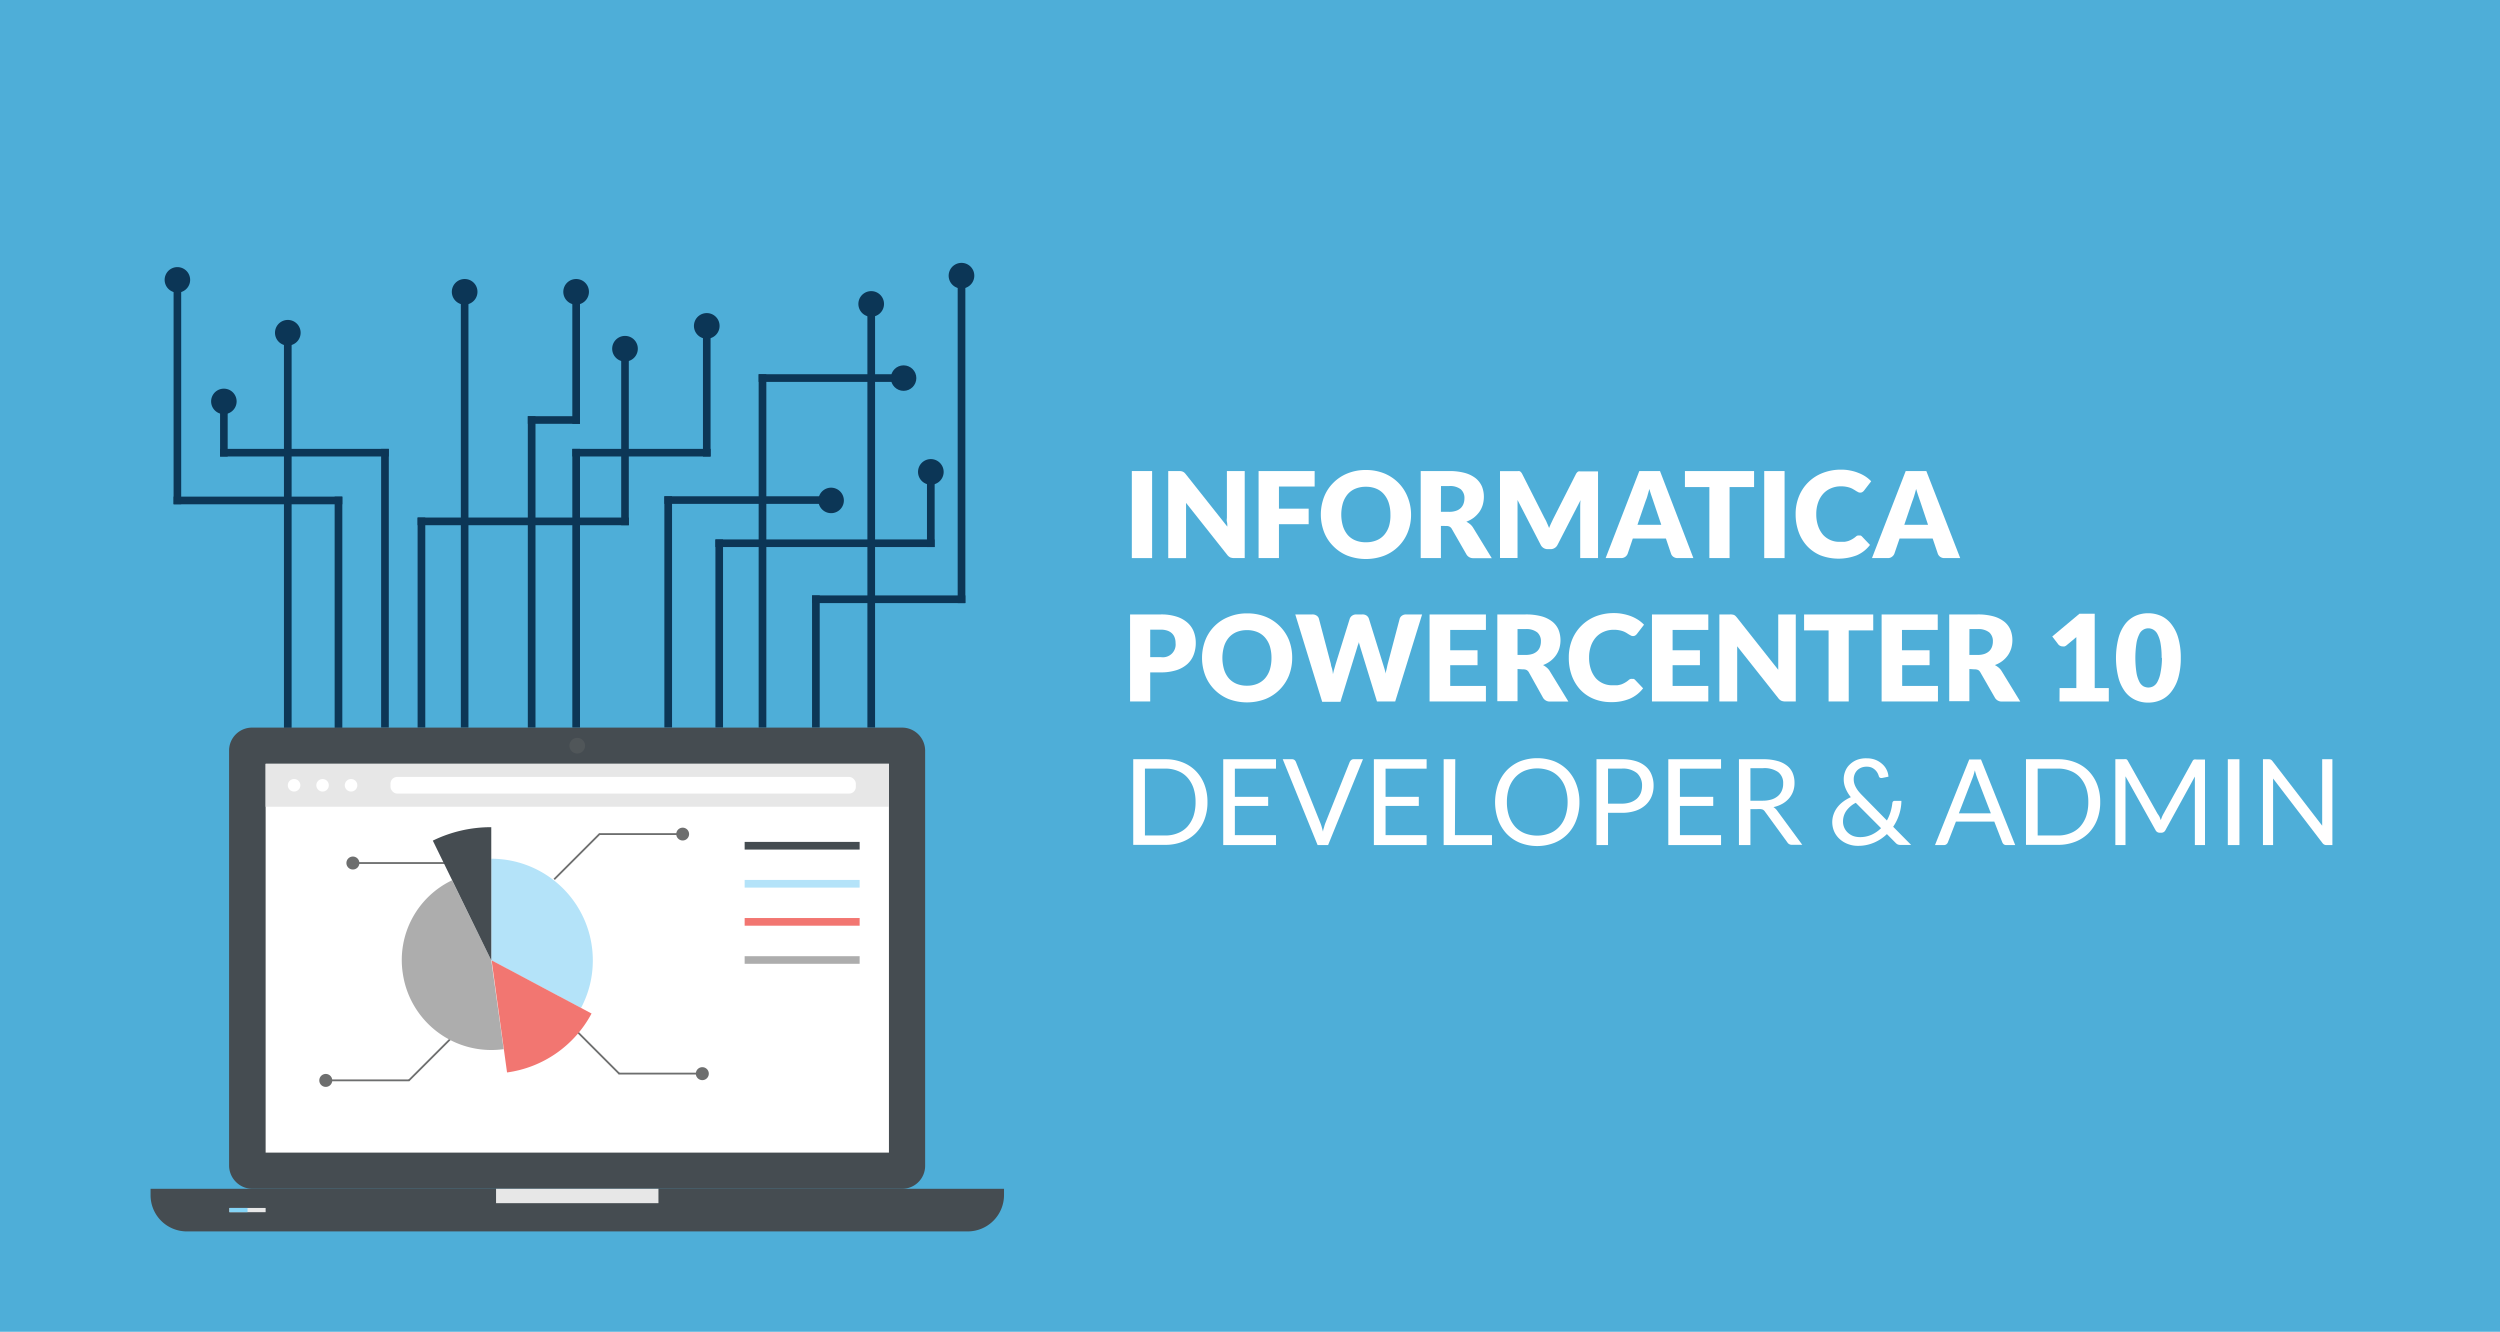 <svg id="Layer_1" data-name="Layer 1" xmlns="http://www.w3.org/2000/svg" viewBox="0 0 355 189.11"><defs><style>.cls-1{fill:#4eaed8;}.cls-2{fill:#0c3656;}.cls-3{fill:#454c51;}.cls-4{fill:#fff;}.cls-5{fill:#e7e7e7;}.cls-6{fill:#84d4f6;}.cls-7{fill:#505659;}.cls-8{fill:#6d6e6e;}.cls-9{fill:#adadad;}.cls-10{fill:#b4e3f9;}.cls-11{fill:#f27671;}</style></defs><title>Informatics-L </title><rect class="cls-1" y="-0.17" width="355" height="189.46"/><rect class="cls-2" x="47.52" y="70.52" width="1.09" height="32.84"/><rect class="cls-2" x="24.65" y="70.52" width="23.96" height="1.09"/><rect class="cls-2" x="24.65" y="39.74" width="1.08" height="31.86"/><path class="cls-2" d="M27,39.74a1.81,1.81,0,1,1-1.81-1.81A1.81,1.81,0,0,1,27,39.74Z"/><rect class="cls-2" x="54.12" y="63.74" width="1.09" height="39.58"/><rect class="cls-2" x="31.25" y="63.74" width="23.96" height="1.08"/><rect class="cls-2" x="31.25" y="56.98" width="1.08" height="7.85"/><path class="cls-2" d="M33.6,57a1.81,1.81,0,1,1-1.81-1.81A1.81,1.81,0,0,1,33.6,57Z"/><rect class="cls-2" x="40.32" y="47.24" width="1.09" height="56.12"/><path class="cls-2" d="M42.69,47.24a1.82,1.82,0,1,1-1.82-1.81A1.82,1.82,0,0,1,42.69,47.24Z"/><rect class="cls-2" x="65.44" y="41.44" width="1.08" height="61.88"/><path class="cls-2" d="M67.8,41.44A1.82,1.82,0,1,1,66,39.62,1.81,1.81,0,0,1,67.8,41.44Z"/><rect class="cls-2" x="81.27" y="41.44" width="1.09" height="18.75"/><rect class="cls-2" x="74.95" y="59.1" width="1.09" height="44.22"/><rect class="cls-2" x="74.95" y="59.1" width="7.41" height="1.08"/><path class="cls-2" d="M83.63,41.44a1.82,1.82,0,1,1-1.81-1.82A1.81,1.81,0,0,1,83.63,41.44Z"/><rect class="cls-2" x="59.3" y="73.49" width="30" height="1.09"/><rect class="cls-2" x="88.21" y="49.51" width="1.08" height="25.07"/><rect class="cls-2" x="59.3" y="73.49" width="1.09" height="29.83"/><path class="cls-2" d="M90.57,49.51a1.82,1.82,0,1,1-1.82-1.81A1.81,1.81,0,0,1,90.57,49.51Z"/><rect class="cls-2" x="81.27" y="63.74" width="1.09" height="39.58"/><rect class="cls-2" x="81.27" y="63.74" width="19.64" height="1.08"/><rect class="cls-2" x="99.82" y="46.28" width="1.08" height="18.55"/><path class="cls-2" d="M102.18,46.28a1.82,1.82,0,1,1-1.81-1.82A1.81,1.81,0,0,1,102.18,46.28Z"/><rect class="cls-2" x="94.34" y="70.47" width="1.09" height="32.84"/><rect class="cls-2" x="94.34" y="70.47" width="23.62" height="1.08"/><path class="cls-2" d="M119.83,71.06A1.81,1.81,0,1,1,118,69.25,1.82,1.82,0,0,1,119.83,71.06Z"/><rect class="cls-2" x="107.73" y="53.14" width="1.09" height="50.18"/><rect class="cls-2" x="107.73" y="53.14" width="20.58" height="1.09"/><circle class="cls-2" cx="128.31" cy="53.69" r="1.81"/><rect class="cls-2" x="101.59" y="76.6" width="1.08" height="26.72"/><rect class="cls-2" x="101.59" y="76.6" width="31.12" height="1.08"/><rect class="cls-2" x="131.63" y="67.02" width="1.09" height="10.66"/><path class="cls-2" d="M134,67a1.82,1.82,0,1,1-1.82-1.81A1.83,1.83,0,0,1,134,67Z"/><rect class="cls-2" x="123.17" y="43.16" width="1.09" height="60.16"/><path class="cls-2" d="M125.53,43.16a1.82,1.82,0,1,1-1.82-1.82A1.82,1.82,0,0,1,125.53,43.16Z"/><rect class="cls-2" x="115.31" y="84.55" width="1.09" height="18.77"/><rect class="cls-2" x="115.31" y="84.55" width="21.77" height="1.09"/><rect class="cls-2" x="135.99" y="39.14" width="1.09" height="46.5"/><path class="cls-2" d="M138.35,39.14a1.82,1.82,0,1,1-1.82-1.81A1.81,1.81,0,0,1,138.35,39.14Z"/><path class="cls-3" d="M142.57,169.72a5.16,5.16,0,0,1-5.15,5.14H26.52a5.14,5.14,0,0,1-5.14-5.14v-.91H142.57Z"/><path class="cls-3" d="M131.37,165.54a3.26,3.26,0,0,1-3.27,3.27H35.85a3.26,3.26,0,0,1-2.32-.95,3.3,3.3,0,0,1-1-2.32V106.59a3.26,3.26,0,0,1,3.27-3.27H128.1a3.28,3.28,0,0,1,3.27,3.27Z"/><rect class="cls-4" x="37.72" y="108.46" width="88.51" height="55.21"/><rect class="cls-5" x="70.44" y="168.81" width="23.06" height="2.04"/><rect class="cls-5" x="32.58" y="171.53" width="5.14" height="0.6"/><rect class="cls-6" x="32.58" y="171.53" width="2.57" height="0.6"/><path class="cls-7" d="M83.08,105.89A1.11,1.11,0,1,1,82,104.78,1.11,1.11,0,0,1,83.08,105.89Z"/><rect class="cls-5" x="37.72" y="108.46" width="88.51" height="6.1"/><path class="cls-4" d="M42.65,111.51a.89.89,0,1,1-.89-.89A.89.89,0,0,1,42.65,111.51Z"/><path class="cls-4" d="M46.69,111.51a.88.88,0,0,1-.88.89.89.89,0,1,1,0-1.78A.88.88,0,0,1,46.69,111.51Z"/><path class="cls-4" d="M50.74,111.51a.89.89,0,1,1-.89-.89A.89.89,0,0,1,50.74,111.51Z"/><rect class="cls-4" x="55.45" y="110.32" width="66.08" height="2.37" rx="0.96" ry="0.96"/><rect class="cls-8" x="77.36" y="121.5" width="9.13" height="0.26" transform="translate(-62.01 93.56) rotate(-45)"/><rect class="cls-8" x="85.07" y="118.31" width="11.88" height="0.26"/><path class="cls-8" d="M97.85,118.44a.91.91,0,1,1-.91-.91A.91.91,0,0,1,97.85,118.44Z"/><rect class="cls-8" x="84.59" y="144.7" width="0.26" height="9.13" transform="translate(-80.71 103.56) rotate(-44.98)"/><rect class="cls-8" x="87.86" y="152.32" width="11.87" height="0.26"/><path class="cls-8" d="M100.65,152.46a.92.92,0,1,1-.92-.92A.92.92,0,0,1,100.65,152.46Z"/><rect class="cls-8" x="56.7" y="150.09" width="9.13" height="0.26" transform="translate(-88.25 87.26) rotate(-44.98)"/><rect class="cls-8" x="46.26" y="153.28" width="11.87" height="0.26"/><path class="cls-8" d="M45.34,153.41a.92.92,0,1,0,.92-.91A.92.92,0,0,0,45.34,153.41Z"/><rect class="cls-8" x="50.11" y="122.42" width="13.7" height="0.26"/><path class="cls-8" d="M49.19,122.55a.92.92,0,1,0,.92-.92A.92.92,0,0,0,49.19,122.55Z"/><path class="cls-9" d="M69.76,136.37,64.19,125a12.55,12.55,0,0,0-7,13.18,12.7,12.7,0,0,0,14.33,10.8Z"/><path class="cls-10" d="M84.18,136.37a14.42,14.42,0,0,0-14.42-14.43v14.43l12.74,6.77A14.29,14.29,0,0,0,84.18,136.37Z"/><path class="cls-3" d="M69.76,136.37V117.46h0a18.78,18.78,0,0,0-8.3,1.91Z"/><path class="cls-11" d="M84,143.92l-14.19-7.55L72,152.29A16.06,16.06,0,0,0,84,143.92Z"/><rect class="cls-3" x="105.74" y="119.55" width="16.33" height="1.09"/><rect class="cls-10" x="105.74" y="124.95" width="16.33" height="1.09"/><rect class="cls-11" x="105.74" y="130.36" width="16.33" height="1.09"/><rect class="cls-9" x="105.74" y="135.78" width="16.33" height="1.08"/><path class="cls-4" d="M163.6,79.25h-2.88V66.89h2.88Z"/><path class="cls-4" d="M167.72,66.91A.86.86,0,0,1,168,67a.59.59,0,0,1,.19.13,1.64,1.64,0,0,1,.21.23l5.88,7.42c0-.23,0-.46-.06-.69s0-.43,0-.63V66.89h2.53V79.25h-1.5a1.56,1.56,0,0,1-.56-.1,1.26,1.26,0,0,1-.44-.38l-5.83-7.36c0,.22,0,.43,0,.63s0,.4,0,.58v6.63h-2.53V66.89h1.51A1.52,1.52,0,0,1,167.72,66.91Z"/><path class="cls-4" d="M186.68,66.89v2.2h-5.07v3.14h4.22v2.21h-4.22v4.81h-2.89V66.89Z"/><path class="cls-4" d="M200.37,73.06a6.62,6.62,0,0,1-.46,2.5,5.9,5.9,0,0,1-3.33,3.34,7.42,7.42,0,0,1-5.25,0,5.94,5.94,0,0,1-2-1.34,5.79,5.79,0,0,1-1.31-2,7,7,0,0,1,0-5,5.79,5.79,0,0,1,1.31-2,5.92,5.92,0,0,1,2-1.33,6.77,6.77,0,0,1,2.63-.49,6.91,6.91,0,0,1,2.62.49,6.09,6.09,0,0,1,2,1.34,5.91,5.91,0,0,1,1.3,2A6.59,6.59,0,0,1,200.37,73.06Zm-2.93,0a5.3,5.3,0,0,0-.24-1.65,3.56,3.56,0,0,0-.69-1.24,2.87,2.87,0,0,0-1.09-.78,3.73,3.73,0,0,0-1.46-.27,3.79,3.79,0,0,0-1.48.27,2.91,2.91,0,0,0-1.1.78,3.71,3.71,0,0,0-.68,1.24,5.83,5.83,0,0,0,0,3.31,3.66,3.66,0,0,0,.68,1.25,2.88,2.88,0,0,0,1.1.77A3.79,3.79,0,0,0,194,77a3.73,3.73,0,0,0,1.46-.27,2.85,2.85,0,0,0,1.09-.77,3.52,3.52,0,0,0,.69-1.25A5.32,5.32,0,0,0,197.44,73.06Z"/><path class="cls-4" d="M204.61,74.68v4.57h-2.87V66.89h4a8.38,8.38,0,0,1,2.28.27,4.41,4.41,0,0,1,1.55.77,3.14,3.14,0,0,1,.87,1.16,3.91,3.91,0,0,1,.27,1.46,4.19,4.19,0,0,1-.16,1.14,3.5,3.5,0,0,1-.48,1,4.27,4.27,0,0,1-.78.81,4.07,4.07,0,0,1-1.07.58,3.17,3.17,0,0,1,.54.36,2.05,2.05,0,0,1,.44.52l2.63,4.3h-2.6a1.09,1.09,0,0,1-1-.54l-2.06-3.59a.81.81,0,0,0-.32-.34,1,1,0,0,0-.51-.1Zm0-2h1.16a2.87,2.87,0,0,0,1-.15,1.77,1.77,0,0,0,.68-.41,1.65,1.65,0,0,0,.38-.62,2.27,2.27,0,0,0,.12-.75,1.62,1.62,0,0,0-.53-1.28,2.51,2.51,0,0,0-1.64-.45h-1.16Z"/><path class="cls-4" d="M219.67,74.27c.11.23.21.47.3.71.1-.25.2-.49.31-.72s.22-.47.33-.69l3.17-6.25a1.08,1.08,0,0,1,.18-.25.53.53,0,0,1,.2-.13.62.62,0,0,1,.25,0h2.51V79.25h-2.53V72.14c0-.34,0-.72.05-1.12l-3.27,6.35a1.09,1.09,0,0,1-1,.61h-.39a1.09,1.09,0,0,1-1-.61L215.49,71c0,.2,0,.4,0,.59s0,.38,0,.54v7.11H213V66.9h2.51a.66.66,0,0,1,.25,0,.53.53,0,0,1,.2.13,1.08,1.08,0,0,1,.18.25l3.18,6.28C219.46,73.81,219.57,74,219.67,74.27Z"/><path class="cls-4" d="M240.46,79.25h-2.22a1,1,0,0,1-.62-.18.85.85,0,0,1-.33-.44l-.73-2.16h-4.7l-.73,2.16a1,1,0,0,1-.33.43,1,1,0,0,1-.6.19H228l4.78-12.36h2.94Zm-7.94-4.73h3.38l-1.14-3.38c-.07-.22-.16-.47-.26-.76s-.2-.61-.29-.95c-.09.35-.19.67-.28,1s-.19.55-.27.77Z"/><path class="cls-4" d="M249.08,66.89v2.27H245.6V79.25h-2.87V69.16h-3.47V66.89Z"/><path class="cls-4" d="M253.41,79.25h-2.89V66.89h2.89Z"/><path class="cls-4" d="M264,76.05a.52.52,0,0,1,.21,0,.54.54,0,0,1,.19.13l1.14,1.2a4.72,4.72,0,0,1-1.87,1.47,7.25,7.25,0,0,1-5.19,0,5.57,5.57,0,0,1-1.89-1.33,5.81,5.81,0,0,1-1.19-2,7.32,7.32,0,0,1-.42-2.52,6.6,6.6,0,0,1,.48-2.54,5.91,5.91,0,0,1,3.37-3.3,7.1,7.1,0,0,1,2.62-.47,6.13,6.13,0,0,1,1.31.13,5.91,5.91,0,0,1,1.15.34,5.35,5.35,0,0,1,1,.51,4.81,4.81,0,0,1,.8.67l-1,1.3a.88.88,0,0,1-.22.21.52.52,0,0,1-.35.1.57.57,0,0,1-.29-.07l-.29-.16a3.37,3.37,0,0,0-.34-.21,2.45,2.45,0,0,0-.43-.22,3.7,3.7,0,0,0-.58-.16,3.74,3.74,0,0,0-.79-.07,3.46,3.46,0,0,0-1.42.28,3.11,3.11,0,0,0-1.11.78,3.66,3.66,0,0,0-.72,1.25,4.89,4.89,0,0,0-.26,1.63,5.13,5.13,0,0,0,.26,1.69,3.87,3.87,0,0,0,.7,1.25,3.09,3.09,0,0,0,2.31,1c.26,0,.5,0,.72,0a3.41,3.41,0,0,0,.59-.13,3.22,3.22,0,0,0,.53-.25,3.18,3.18,0,0,0,.51-.36.64.64,0,0,1,.22-.14A.53.53,0,0,1,264,76.05Z"/><path class="cls-4" d="M278.35,79.25h-2.23a1,1,0,0,1-.61-.18.93.93,0,0,1-.34-.44l-.73-2.16h-4.7L269,78.63a1,1,0,0,1-.34.43.92.92,0,0,1-.6.19h-2.24l4.79-12.36h2.93Zm-7.94-4.73h3.37l-1.13-3.38c-.08-.22-.16-.47-.26-.76s-.2-.61-.3-.95c-.09.35-.18.67-.28,1s-.18.55-.27.77Z"/><path class="cls-4" d="M163.33,95.48v4.13h-2.86V87.25h4.36a7.09,7.09,0,0,1,2.24.31,4.22,4.22,0,0,1,1.54.85,3.25,3.25,0,0,1,.9,1.28,4.42,4.42,0,0,1,.29,1.6,4.62,4.62,0,0,1-.3,1.69,3.4,3.4,0,0,1-.91,1.33,4.35,4.35,0,0,1-1.55.86,7.23,7.23,0,0,1-2.21.31Zm0-2.17h1.5a1.81,1.81,0,0,0,2.1-2,2.16,2.16,0,0,0-.13-.78,1.47,1.47,0,0,0-.38-.59,1.73,1.73,0,0,0-.66-.39,2.84,2.84,0,0,0-.93-.14h-1.5Z"/><path class="cls-4" d="M183.49,93.42a6.82,6.82,0,0,1-.46,2.5,6,6,0,0,1-3.33,3.34,7.42,7.42,0,0,1-5.25,0,6,6,0,0,1-2-1.34,5.91,5.91,0,0,1-1.3-2,7,7,0,0,1,0-5,5.83,5.83,0,0,1,3.34-3.33,6.74,6.74,0,0,1,2.63-.49,6.91,6.91,0,0,1,2.62.49,6,6,0,0,1,2,1.34,5.94,5.94,0,0,1,1.31,2A6.79,6.79,0,0,1,183.49,93.42Zm-2.94,0a5.62,5.62,0,0,0-.23-1.65,3.56,3.56,0,0,0-.69-1.24,2.87,2.87,0,0,0-1.09-.78,3.76,3.76,0,0,0-1.46-.27,3.88,3.88,0,0,0-1.49.27,3,3,0,0,0-1.09.78,3.54,3.54,0,0,0-.68,1.24,5.83,5.83,0,0,0,0,3.31,3.5,3.5,0,0,0,.68,1.25,3,3,0,0,0,1.09.77,3.88,3.88,0,0,0,1.49.27,3.76,3.76,0,0,0,1.46-.27,3,3,0,0,0,1.09-.77,3.52,3.52,0,0,0,.69-1.25A5.64,5.64,0,0,0,180.55,93.42Z"/><path class="cls-4" d="M183.93,87.25h2.41a1,1,0,0,1,.62.17.75.75,0,0,1,.33.45l1.7,6.44c0,.21.11.44.17.68s.09.48.12.74c.06-.26.12-.51.19-.75s.13-.46.19-.67l2-6.44a.92.92,0,0,1,.32-.43,1,1,0,0,1,.61-.19h.85a1,1,0,0,1,.61.16.88.88,0,0,1,.34.46l2,6.44.2.64c.07.22.12.46.18.71,0-.24.09-.48.14-.71s.09-.44.14-.64l1.7-6.44a.84.84,0,0,1,.32-.44,1,1,0,0,1,.61-.18h2.26l-3.82,12.36h-2.59L193.19,92l-.12-.39-.12-.45c0,.16-.08.31-.13.45s-.08.27-.12.39l-2.36,7.66h-2.59Z"/><path class="cls-4" d="M211,87.25v2.2h-5.07v2.89h3.88v2.12h-3.88V97.4H211v2.21h-8V87.25Z"/><path class="cls-4" d="M215.49,95v4.57h-2.87V87.25h4a8.46,8.46,0,0,1,2.29.27,4.36,4.36,0,0,1,1.54.77,2.94,2.94,0,0,1,.87,1.16,4.11,4.11,0,0,1,.11,2.6,3.5,3.5,0,0,1-.48,1,3.73,3.73,0,0,1-.78.81,4,4,0,0,1-1.06.58,2.75,2.75,0,0,1,.53.36,1.87,1.87,0,0,1,.44.52l2.63,4.3h-2.6a1.1,1.1,0,0,1-1-.54l-2-3.59a.88.88,0,0,0-.32-.34,1,1,0,0,0-.51-.1Zm0-2h1.15a3,3,0,0,0,1-.15,1.85,1.85,0,0,0,.67-.41,1.53,1.53,0,0,0,.38-.62,2.27,2.27,0,0,0,.12-.75,1.62,1.62,0,0,0-.53-1.28,2.49,2.49,0,0,0-1.64-.46h-1.15Z"/><path class="cls-4" d="M231.78,96.41a.52.52,0,0,1,.21,0,.54.54,0,0,1,.19.13l1.14,1.2a4.72,4.72,0,0,1-1.87,1.47,6.58,6.58,0,0,1-2.66.49,6.38,6.38,0,0,1-2.53-.48,5.41,5.41,0,0,1-1.89-1.32,6,6,0,0,1-1.19-2,7.32,7.32,0,0,1-.41-2.52,6.6,6.6,0,0,1,.47-2.54,5.94,5.94,0,0,1,1.33-2,6,6,0,0,1,2-1.31,7.1,7.1,0,0,1,2.62-.47,6.13,6.13,0,0,1,1.31.13,6.69,6.69,0,0,1,1.15.33,5.69,5.69,0,0,1,1,.52,4.81,4.81,0,0,1,.8.67l-1,1.3a.88.88,0,0,1-.22.21.52.52,0,0,1-.35.1.57.57,0,0,1-.29-.07l-.29-.16-.33-.21a3,3,0,0,0-.44-.22,3.42,3.42,0,0,0-.58-.16,3.74,3.74,0,0,0-.79-.07,3.46,3.46,0,0,0-1.42.28,3.11,3.11,0,0,0-1.11.78,3.66,3.66,0,0,0-.72,1.25,4.89,4.89,0,0,0-.26,1.63,5.13,5.13,0,0,0,.26,1.69,3.87,3.87,0,0,0,.7,1.25,3.09,3.09,0,0,0,2.31,1c.27,0,.5,0,.72,0a3.75,3.75,0,0,0,.6-.13,3.54,3.54,0,0,0,.52-.25,3.18,3.18,0,0,0,.51-.36.64.64,0,0,1,.22-.14A.53.53,0,0,1,231.78,96.41Z"/><path class="cls-4" d="M242.58,87.25v2.2h-5.07v2.89h3.88v2.12h-3.88V97.4h5.07v2.21h-8V87.25Z"/><path class="cls-4" d="M246,87.27a.7.7,0,0,1,.23.06.63.63,0,0,1,.2.13,2.62,2.62,0,0,1,.21.23l5.87,7.42c0-.24,0-.47,0-.69s0-.43,0-.63V87.25H255V99.61h-1.49a1.52,1.52,0,0,1-.56-.1,1.26,1.26,0,0,1-.44-.38l-5.83-7.36c0,.22,0,.43,0,.63s0,.4,0,.58v6.63h-2.53V87.25h1.51A1.37,1.37,0,0,1,246,87.27Z"/><path class="cls-4" d="M266,87.25v2.27h-3.48V99.61h-2.86V89.52h-3.48V87.25Z"/><path class="cls-4" d="M275.16,87.25v2.2h-5.08v2.89H274v2.12h-3.89V97.4h5.08v2.21h-8V87.25Z"/><path class="cls-4" d="M279.65,95v4.57h-2.86V87.25h4a8.38,8.38,0,0,1,2.28.27,4.41,4.41,0,0,1,1.55.77,3,3,0,0,1,.87,1.16,3.91,3.91,0,0,1,.27,1.46,4.24,4.24,0,0,1-.16,1.14,3.5,3.5,0,0,1-.48,1,3.73,3.73,0,0,1-.78.81,4.07,4.07,0,0,1-1.07.58,3.17,3.17,0,0,1,.54.36,2.05,2.05,0,0,1,.44.52l2.63,4.3h-2.6a1.1,1.1,0,0,1-1-.54l-2.06-3.59a.86.86,0,0,0-.31-.34,1.09,1.09,0,0,0-.52-.1Zm0-2h1.16a2.87,2.87,0,0,0,1-.15,1.9,1.9,0,0,0,.68-.41,1.65,1.65,0,0,0,.38-.62,2.27,2.27,0,0,0,.12-.75,1.62,1.62,0,0,0-.53-1.28,2.51,2.51,0,0,0-1.64-.46h-1.16Z"/><path class="cls-4" d="M292.46,97.71h2.38V91.47c0-.3,0-.62,0-1l-1.4,1.17a.91.91,0,0,1-.27.15.85.85,0,0,1-.26,0,.77.77,0,0,1-.4-.1.67.67,0,0,1-.25-.21l-.84-1.1,3.86-3.23h2.17V97.71h2v1.9h-7Z"/><path class="cls-4" d="M309.67,93.42a10.12,10.12,0,0,1-.35,2.81,5.76,5.76,0,0,1-1,2,3.83,3.83,0,0,1-1.45,1.16,4.35,4.35,0,0,1-1.83.38,4.24,4.24,0,0,1-1.82-.38,3.83,3.83,0,0,1-1.45-1.16,5.74,5.74,0,0,1-.95-2,11.42,11.42,0,0,1,0-5.61,5.65,5.65,0,0,1,.95-2,3.83,3.83,0,0,1,1.45-1.16,4.39,4.39,0,0,1,1.82-.38,4.51,4.51,0,0,1,1.83.38,3.83,3.83,0,0,1,1.45,1.16,5.67,5.67,0,0,1,1,2A10,10,0,0,1,309.67,93.42Zm-2.72,0a11.07,11.07,0,0,0-.16-2.1,4.33,4.33,0,0,0-.43-1.28,1.52,1.52,0,0,0-.61-.64,1.41,1.41,0,0,0-.68-.18,1.41,1.41,0,0,0-1.28.82,4.37,4.37,0,0,0-.41,1.28,13.93,13.93,0,0,0,0,4.21,4.37,4.37,0,0,0,.41,1.28,1.52,1.52,0,0,0,.59.65,1.59,1.59,0,0,0,.69.17,1.52,1.52,0,0,0,.68-.17,1.55,1.55,0,0,0,.61-.65,4.33,4.33,0,0,0,.43-1.28A11,11,0,0,0,307,93.42Z"/><path class="cls-4" d="M171.46,113.89a6.81,6.81,0,0,1-.43,2.49,5.58,5.58,0,0,1-1.22,1.92,5.47,5.47,0,0,1-1.9,1.23,6.58,6.58,0,0,1-2.44.44h-4.55V107.81h4.55a6.58,6.58,0,0,1,2.44.44,5.35,5.35,0,0,1,1.9,1.24,5.58,5.58,0,0,1,1.22,1.92A6.8,6.8,0,0,1,171.46,113.89Zm-1.69,0a6.23,6.23,0,0,0-.3-2,4.37,4.37,0,0,0-.87-1.49,3.51,3.51,0,0,0-1.36-.93,4.58,4.58,0,0,0-1.77-.33h-2.89v9.5h2.89a4.58,4.58,0,0,0,1.77-.33,3.6,3.6,0,0,0,1.36-.92,4.47,4.47,0,0,0,.87-1.49A6.25,6.25,0,0,0,169.77,113.89Z"/><path class="cls-4" d="M181.19,107.81v1.34h-5.84v4h4.73v1.29h-4.73v4.15h5.84V120H173.7V107.81Z"/><path class="cls-4" d="M182.15,107.81h1.31a.57.57,0,0,1,.36.11.69.69,0,0,1,.2.28l3.44,8.58a6.55,6.55,0,0,1,.22.63c.06.22.12.46.19.7,0-.24.1-.48.16-.7a4.65,4.65,0,0,1,.21-.63l3.42-8.58a.79.79,0,0,1,.2-.26.52.52,0,0,1,.36-.13h1.32L188.59,120H187.1Z"/><path class="cls-4" d="M202.58,107.81v1.34h-5.83v4h4.72v1.29h-4.72v4.15h5.83V120h-7.49V107.81Z"/><path class="cls-4" d="M206.6,118.59h5.26V120H205V107.81h1.65Z"/><path class="cls-4" d="M224.28,113.89a7,7,0,0,1-.43,2.51,5.61,5.61,0,0,1-1.22,2,5.45,5.45,0,0,1-1.9,1.28,6.73,6.73,0,0,1-4.89,0,5.5,5.5,0,0,1-1.89-1.28,5.76,5.76,0,0,1-1.22-2,7.51,7.51,0,0,1,0-5,5.9,5.9,0,0,1,1.22-2,5.67,5.67,0,0,1,1.89-1.29,6.87,6.87,0,0,1,4.89,0,5.61,5.61,0,0,1,1.9,1.29,5.75,5.75,0,0,1,1.22,2A6.94,6.94,0,0,1,224.28,113.89Zm-1.68,0a6.33,6.33,0,0,0-.31-2,4.12,4.12,0,0,0-.87-1.5,3.72,3.72,0,0,0-1.35-.95,5,5,0,0,0-3.56,0,3.84,3.84,0,0,0-1.36.95,4.42,4.42,0,0,0-.87,1.5,6.33,6.33,0,0,0-.3,2,6.25,6.25,0,0,0,.3,2,4.42,4.42,0,0,0,.87,1.5,3.69,3.69,0,0,0,1.36.94,5,5,0,0,0,3.56,0,3.58,3.58,0,0,0,1.35-.94,4.12,4.12,0,0,0,.87-1.5A6.24,6.24,0,0,0,222.6,113.89Z"/><path class="cls-4" d="M228.34,115.42V120H226.7V107.81h3.59a6.7,6.7,0,0,1,2,.27,3.88,3.88,0,0,1,1.41.76,3,3,0,0,1,.83,1.19,4,4,0,0,1,.28,1.55,3.93,3.93,0,0,1-.3,1.55,3.38,3.38,0,0,1-.87,1.21,4,4,0,0,1-1.42.8,6.05,6.05,0,0,1-1.94.28Zm0-1.3h1.95a3.89,3.89,0,0,0,1.24-.19,2.78,2.78,0,0,0,.91-.52,2.34,2.34,0,0,0,.55-.8,2.9,2.9,0,0,0,.18-1,2.36,2.36,0,0,0-.71-1.82,3.16,3.16,0,0,0-2.17-.65h-1.95Z"/><path class="cls-4" d="M244.39,107.81v1.34h-5.84v4h4.73v1.29h-4.73v4.15h5.84V120H236.9V107.81Z"/><path class="cls-4" d="M248.56,114.9V120h-1.63V107.81h3.43a7.28,7.28,0,0,1,2,.24,3.75,3.75,0,0,1,1.39.67,2.6,2.6,0,0,1,.81,1.06,3.53,3.53,0,0,1,.26,1.4,3.36,3.36,0,0,1-.2,1.2,3.19,3.19,0,0,1-.59,1,3.53,3.53,0,0,1-.94.76,4.39,4.39,0,0,1-1.26.47,1.89,1.89,0,0,1,.54.52l3.55,4.83h-1.46a.72.72,0,0,1-.66-.35l-3.16-4.34a.88.88,0,0,0-.31-.3,1.29,1.29,0,0,0-.51-.08Zm0-1.2h1.72a4.39,4.39,0,0,0,1.27-.17,2.54,2.54,0,0,0,.92-.5,2,2,0,0,0,.55-.76,2.37,2.37,0,0,0,.19-1,1.93,1.93,0,0,0-.72-1.64,3.41,3.41,0,0,0-2.13-.55h-1.8Z"/><path class="cls-4" d="M265.08,107.68a3.4,3.4,0,0,1,1.22.21,3.1,3.1,0,0,1,.95.58,2.53,2.53,0,0,1,.64.82,2.48,2.48,0,0,1,.27,1l-.94.19h-.08a.42.42,0,0,1-.21-.06.37.37,0,0,1-.14-.21,2,2,0,0,0-.19-.46,1.74,1.74,0,0,0-.34-.43,1.81,1.81,0,0,0-.5-.33,1.76,1.76,0,0,0-.68-.12,2,2,0,0,0-.76.13,1.81,1.81,0,0,0-.59.38,1.7,1.7,0,0,0-.37.57,1.8,1.8,0,0,0-.13.71,2.1,2.1,0,0,0,.07.56,2.53,2.53,0,0,0,.22.55,3.9,3.9,0,0,0,.37.57,7.2,7.2,0,0,0,.55.61l3.5,3.56a6.56,6.56,0,0,0,.51-1.19,7.14,7.14,0,0,0,.26-1.25.41.41,0,0,1,.1-.26.32.32,0,0,1,.24-.09H270a6.52,6.52,0,0,1-.31,1.91,6.91,6.91,0,0,1-.86,1.77l2.55,2.58H269.9a1.09,1.09,0,0,1-.4-.06,1,1,0,0,1-.34-.25l-1.22-1.23a6,6,0,0,1-1.84,1.22,5.67,5.67,0,0,1-2.29.45,3.84,3.84,0,0,1-1.33-.23,3.6,3.6,0,0,1-1.16-.66,3.25,3.25,0,0,1-.83-1.07,3.33,3.33,0,0,1-.11-2.54,3.52,3.52,0,0,1,.55-1,4.21,4.21,0,0,1,.83-.8,5.52,5.52,0,0,1,1.06-.61,5.12,5.12,0,0,1-.76-1.28,3.28,3.28,0,0,1-.25-1.28,3,3,0,0,1,.23-1.16,2.56,2.56,0,0,1,.65-.94,3.05,3.05,0,0,1,1-.64A3.66,3.66,0,0,1,265.08,107.68Zm-3.37,8.93a2.12,2.12,0,0,0,.74,1.68,2.35,2.35,0,0,0,.75.44,2.93,2.93,0,0,0,.87.14,4,4,0,0,0,1.7-.34,4.66,4.66,0,0,0,1.34-.93L263.52,114a3.75,3.75,0,0,0-1.36,1.16A2.6,2.6,0,0,0,261.71,116.61Z"/><path class="cls-4" d="M286.16,120h-1.27a.57.57,0,0,1-.36-.11.69.69,0,0,1-.2-.28l-1.14-2.94h-5.45l-1.14,2.94a.73.73,0,0,1-.2.27.56.56,0,0,1-.36.12h-1.27l4.86-12.16h1.67Zm-8-4.51h4.54l-1.91-4.95a10.72,10.72,0,0,1-.36-1.15c-.06.24-.12.45-.18.65s-.12.36-.18.51Z"/><path class="cls-4" d="M298.23,113.89a6.81,6.81,0,0,1-.43,2.49,5.58,5.58,0,0,1-1.22,1.92,5.47,5.47,0,0,1-1.9,1.23,6.58,6.58,0,0,1-2.44.44h-4.55V107.81h4.55a6.58,6.58,0,0,1,2.44.44,5.35,5.35,0,0,1,1.9,1.24,5.58,5.58,0,0,1,1.22,1.92A6.8,6.8,0,0,1,298.23,113.89Zm-1.69,0a6.23,6.23,0,0,0-.3-2,4.37,4.37,0,0,0-.87-1.49,3.51,3.51,0,0,0-1.36-.93,4.58,4.58,0,0,0-1.77-.33h-2.89v9.5h2.89a4.58,4.58,0,0,0,1.77-.33,3.6,3.6,0,0,0,1.36-.92,4.47,4.47,0,0,0,.87-1.49A6.25,6.25,0,0,0,296.54,113.89Z"/><path class="cls-4" d="M306.66,116c.06.15.12.3.17.46L307,116a4.25,4.25,0,0,1,.21-.43l4.12-7.48a.49.49,0,0,1,.23-.24,1.37,1.37,0,0,1,.34,0h1.21V120h-1.44v-9.32l0-.41-4.17,7.6a.65.65,0,0,1-.59.38h-.24a.66.66,0,0,1-.59-.38l-4.26-7.63c0,.15,0,.29,0,.44s0,.27,0,.39V120h-1.44V107.81h1.21a1.37,1.37,0,0,1,.34,0,.49.49,0,0,1,.23.24l4.2,7.48A3.42,3.42,0,0,1,306.66,116Z"/><path class="cls-4" d="M318,120h-1.65V107.81H318Z"/><path class="cls-4" d="M322.46,107.87a.77.77,0,0,1,.24.22l7.05,9.16c0-.14,0-.29,0-.42s0-.28,0-.41v-8.61h1.45V120h-.84a.61.61,0,0,1-.32-.07.69.69,0,0,1-.26-.23l-7-9.15c0,.14,0,.28,0,.41s0,.26,0,.38V120h-1.44V107.81h.85A.67.67,0,0,1,322.46,107.87Z"/></svg>